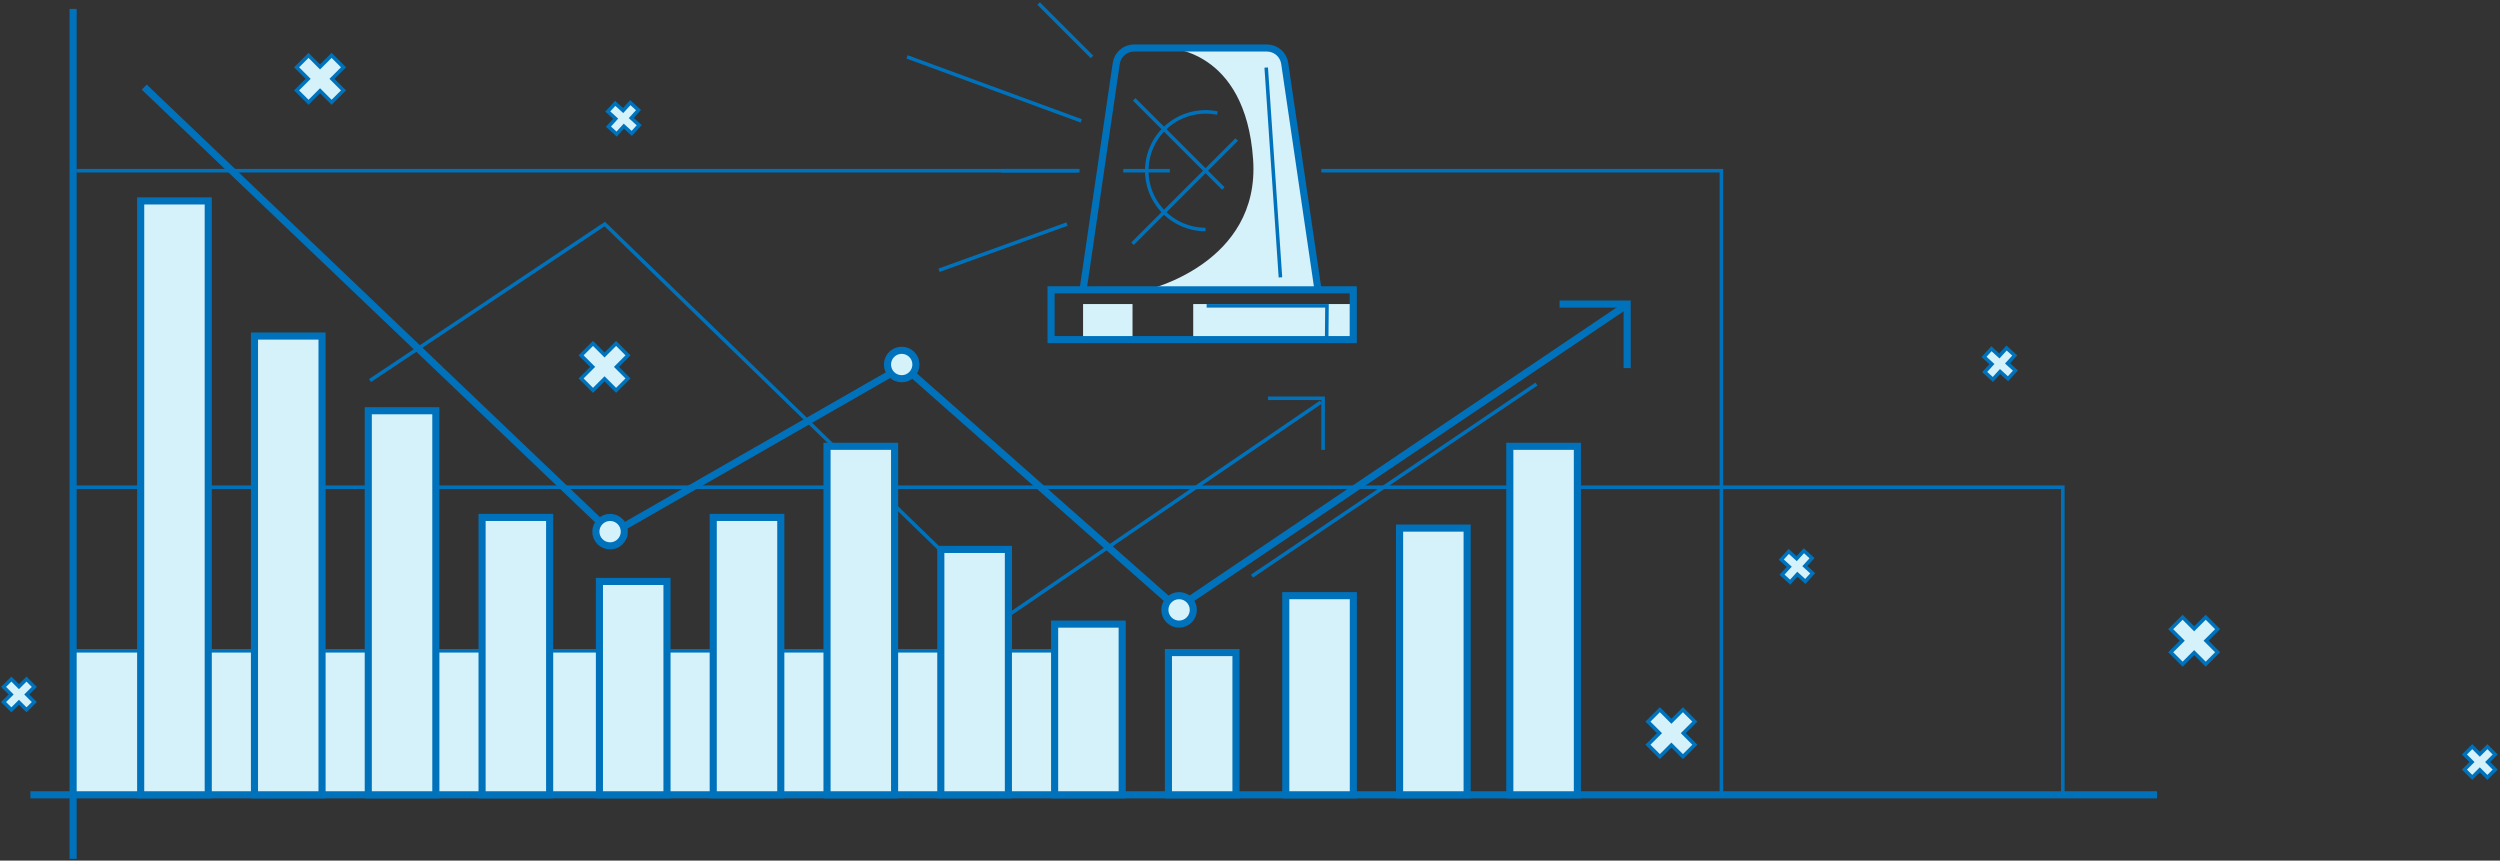<svg width="703" height="242" viewBox="0 0 703 242" fill="none" xmlns="http://www.w3.org/2000/svg">
<rect x="0" y="0" width="703" height="242" fill="#333333" stroke="none"/>
<g id="Project Recovery and Anti-Crisis Management copy">
<path id="Vector" d="M104.059 107L170.059 63L283.45 173.074L371.45 113.074" stroke="#0072BC" stroke-miterlimit="10"/>
<path id="Vector_2" d="M306.059 183H20.559V223.5H306.059V183Z" fill="#D5F1FA" stroke="#0072BC" stroke-miterlimit="10"/>
<path id="Vector_3" d="M580.059 137H20.559V223.5H580.059V137Z" stroke="#0072BC" stroke-miterlimit="10"/>
<path id="Vector_4" d="M371.559 48H484.059V224" stroke="#0072BC" stroke-miterlimit="10"/>
<path id="Vector_5" d="M21.458 48H303.559" stroke="#0072BC" stroke-miterlimit="10"/>
<path id="Vector_6" d="M176.595 106.413L173.349 103.167L176.595 99.922L173.244 96.571L169.999 99.817L166.753 96.571L163.403 99.922L166.649 103.167L163.403 106.413L166.753 109.763L169.999 106.518L173.244 109.763L176.595 106.413Z" fill="#D5F1FA" stroke="#0072BC" stroke-miterlimit="10"/>
<path id="Vector_7" d="M96.595 25.413L93.349 22.167L96.595 18.922L93.244 15.571L89.999 18.817L86.753 15.571L83.403 18.922L86.649 22.167L83.403 25.413L86.753 28.763L89.999 25.518L93.244 28.763L96.595 25.413Z" fill="#D5F1FA" stroke="#0072BC" stroke-miterlimit="10"/>
<path id="Vector_8" d="M476.595 209.413L473.349 206.167L476.595 202.922L473.244 199.571L469.999 202.817L466.753 199.571L463.403 202.922L466.649 206.167L463.403 209.413L466.753 212.763L469.999 209.518L473.244 212.763L476.595 209.413Z" fill="#D5F1FA" stroke="#0072BC" stroke-miterlimit="10"/>
<path id="Vector_9" d="M623.595 183.413L620.349 180.167L623.595 176.922L620.244 173.571L616.999 176.817L613.753 173.571L610.403 176.922L613.649 180.167L610.403 183.413L613.753 186.763L616.999 183.518L620.244 186.763L623.595 183.413Z" fill="#D5F1FA" stroke="#0072BC" stroke-miterlimit="10"/>
<path id="Vector_10" d="M701.648 216.411L699.52 214.283L701.648 212.156L699.452 209.959L697.324 212.087L695.197 209.959L693 212.156L695.128 214.283L693 216.411L695.197 218.607L697.324 216.48L699.452 218.607L701.648 216.411Z" fill="#D5F1FA" stroke="#0072BC" stroke-miterlimit="10"/>
<path id="Vector_11" d="M179.742 35.209L177.518 33.182L179.545 30.958L177.25 28.866L175.223 31.089L172.999 29.062L170.907 31.357L173.13 33.385L171.103 35.608L173.398 37.701L175.426 35.477L177.649 37.504L179.742 35.209Z" fill="#D5F1FA" stroke="#0072BC" stroke-miterlimit="10"/>
<path id="Vector_12" d="M566.742 104.209L564.518 102.182L566.545 99.958L564.25 97.866L562.223 100.089L559.999 98.062L557.907 100.357L560.13 102.385L558.103 104.608L560.398 106.701L562.426 104.477L564.649 106.504L566.742 104.209Z" fill="#D5F1FA" stroke="#0072BC" stroke-miterlimit="10"/>
<path id="Vector_13" d="M509.742 161.209L507.518 159.182L509.545 156.958L507.25 154.866L505.223 157.089L502.999 155.062L500.907 157.357L503.13 159.385L501.103 161.608L503.398 163.701L505.426 161.477L507.649 163.504L509.742 161.209Z" fill="#D5F1FA" stroke="#0072BC" stroke-miterlimit="10"/>
<path id="Vector_14" d="M9.648 197.411L7.52 195.283L9.648 193.156L7.452 190.959L5.324 193.087L3.197 190.959L1 193.156L3.128 195.283L1 197.411L3.197 199.607L5.324 197.48L7.452 199.607L9.648 197.411Z" fill="#D5F1FA" stroke="#0072BC" stroke-miterlimit="10"/>
<path id="Vector_15" d="M20.559 2.5V241.5" stroke="#0072BC" stroke-width="2" stroke-miterlimit="10"/>
<path id="Vector_16" d="M8.559 223.5H606.559" stroke="#0072BC" stroke-width="2" stroke-miterlimit="10"/>
<path id="Vector_17" d="M318.464 85.5H304.559V95.5H318.464V85.5Z" fill="#D5F1FA"/>
<path id="Vector_18" d="M380.533 85.5H335.533V95.5H380.533V85.5Z" fill="#D5F1FA"/>
<path id="Vector_19" d="M322.533 81.5C322.533 81.5 354.419 74.231 352.377 44.833C350.199 13.5 328.199 13.5 328.199 13.5H356.259C359.678 13.5 360.706 14.075 361.259 17.816L370.622 81.5H322.533Z" fill="#D5F1FA"/>
<path id="Vector_20" d="M380.533 81.5H295.559V95.5H380.533V81.5Z" stroke="#0072BC" stroke-width="2" stroke-miterlimit="10"/>
<path id="Vector_21" d="M370.622 81.5L361.259 17.816C361.082 16.616 360.48 15.52 359.562 14.728C358.644 13.935 357.472 13.499 356.259 13.5H318.896C317.683 13.499 316.511 13.935 315.593 14.728C314.675 15.52 314.073 16.616 313.896 17.816L304.559 81.5" stroke="#0072BC" stroke-width="2" stroke-miterlimit="10"/>
<path id="Vector_22" d="M338.997 64.536C336.686 64.534 334.4 64.047 332.289 63.107C330.177 62.167 328.286 60.795 326.737 59.079C325.188 57.363 324.017 55.342 323.297 53.145C322.578 50.948 322.327 48.625 322.562 46.325C322.796 44.026 323.509 41.801 324.656 39.794C325.803 37.787 327.358 36.043 329.221 34.675C331.084 33.306 333.212 32.343 335.47 31.848C337.728 31.353 340.065 31.336 342.329 31.8" stroke="#0072BC" stroke-miterlimit="10"/>
<path id="Vector_23" d="M347.765 39.232L318.464 68.533" stroke="#0072BC" stroke-miterlimit="10"/>
<path id="Vector_24" d="M343.997 53L318.931 27.935" stroke="#0072BC" stroke-miterlimit="10"/>
<path id="Vector_25" d="M315.866 48H328.964" stroke="#0072BC" stroke-miterlimit="10"/>
<path id="Vector_26" d="M339.309 86H373.142L373.059 95.5" stroke="#0072BC" stroke-miterlimit="10"/>
<path id="Vector_27" d="M356.059 19L360.059 78" stroke="#0072BC" stroke-miterlimit="10"/>
<path id="Vector_28" d="M303.059 48H281.559" stroke="#0072BC" stroke-miterlimit="10"/>
<path id="Vector_29" d="M307.059 16L292.059 1" stroke="#0072BC" stroke-miterlimit="10"/>
<path id="Vector_30" d="M304.059 34L255.059 16" stroke="#0072BC" stroke-miterlimit="10"/>
<path id="Vector_31" d="M300.059 63L264.059 76" stroke="#0072BC" stroke-miterlimit="10"/>
<path id="Vector_32" d="M40.559 24.5L172.059 150L254.059 103L331.059 171L457.059 86" stroke="#0072BC" stroke-width="2" stroke-miterlimit="10"/>
<path id="Vector_33" d="M438.559 85.5H457.559V103.5" stroke="#0072BC" stroke-width="2" stroke-miterlimit="10"/>
<path id="Vector_34" d="M171.559 153.5C173.768 153.5 175.559 151.709 175.559 149.5C175.559 147.291 173.768 145.5 171.559 145.5C169.35 145.5 167.559 147.291 167.559 149.5C167.559 151.709 169.35 153.5 171.559 153.5Z" fill="#D5F1FA" stroke="#0072BC" stroke-width="2" stroke-miterlimit="10"/>
<path id="Vector_35" d="M331.559 175.5C333.768 175.5 335.559 173.709 335.559 171.5C335.559 169.291 333.768 167.5 331.559 167.5C329.35 167.5 327.559 169.291 327.559 171.5C327.559 173.709 329.35 175.5 331.559 175.5Z" fill="#D5F1FA" stroke="#0072BC" stroke-width="2" stroke-miterlimit="10"/>
<path id="Vector_36" d="M253.559 106.5C255.768 106.5 257.559 104.709 257.559 102.5C257.559 100.291 255.768 98.5 253.559 98.5C251.35 98.5 249.559 100.291 249.559 102.5C249.559 104.709 251.35 106.5 253.559 106.5Z" fill="#D5F1FA" stroke="#0072BC" stroke-width="2" stroke-miterlimit="10"/>
<path id="Vector_37" d="M58.559 56.5H39.559V223.5H58.559V56.5Z" fill="#D5F1FA" stroke="#0072BC" stroke-width="2" stroke-miterlimit="10"/>
<path id="Vector_38" d="M90.559 94.5H71.559V223.5H90.559V94.5Z" fill="#D5F1FA" stroke="#0072BC" stroke-width="2" stroke-miterlimit="10"/>
<path id="Vector_39" d="M122.559 115.5H103.559V223.5H122.559V115.5Z" fill="#D5F1FA" stroke="#0072BC" stroke-width="2" stroke-miterlimit="10"/>
<path id="Vector_40" d="M154.559 145.5H135.559V223.5H154.559V145.5Z" fill="#D5F1FA" stroke="#0072BC" stroke-width="2" stroke-miterlimit="10"/>
<path id="Vector_41" d="M187.559 163.5H168.559V223.5H187.559V163.5Z" fill="#D5F1FA" stroke="#0072BC" stroke-width="2" stroke-miterlimit="10"/>
<path id="Vector_42" d="M219.559 145.5H200.559V223.5H219.559V145.5Z" fill="#D5F1FA" stroke="#0072BC" stroke-width="2" stroke-miterlimit="10"/>
<path id="Vector_43" d="M251.559 125.5H232.559V223.5H251.559V125.5Z" fill="#D5F1FA" stroke="#0072BC" stroke-width="2" stroke-miterlimit="10"/>
<path id="Vector_44" d="M283.559 154.5H264.559V223.5H283.559V154.5Z" fill="#D5F1FA" stroke="#0072BC" stroke-width="2" stroke-miterlimit="10"/>
<path id="Vector_45" d="M315.559 175.5H296.559V223.5H315.559V175.5Z" fill="#D5F1FA" stroke="#0072BC" stroke-width="2" stroke-miterlimit="10"/>
<path id="Vector_46" d="M347.559 183.5H328.559V223.5H347.559V183.5Z" fill="#D5F1FA" stroke="#0072BC" stroke-width="2" stroke-miterlimit="10"/>
<path id="Vector_47" d="M380.559 167.5H361.559V223.5H380.559V167.5Z" fill="#D5F1FA" stroke="#0072BC" stroke-width="2" stroke-miterlimit="10"/>
<path id="Vector_48" d="M412.559 148.5H393.559V223.5H412.559V148.5Z" fill="#D5F1FA" stroke="#0072BC" stroke-width="2" stroke-miterlimit="10"/>
<path id="Vector_49" d="M443.559 125.5H424.559V223.5H443.559V125.5Z" fill="#D5F1FA" stroke="#0072BC" stroke-width="2" stroke-miterlimit="10"/>
<path id="Vector_50" d="M352.059 162L432.059 108" stroke="#0072BC" stroke-miterlimit="10"/>
<path id="Vector_51" d="M372.059 126.5V112H356.559" stroke="#0072BC" stroke-miterlimit="10"/>
</g>
</svg>
